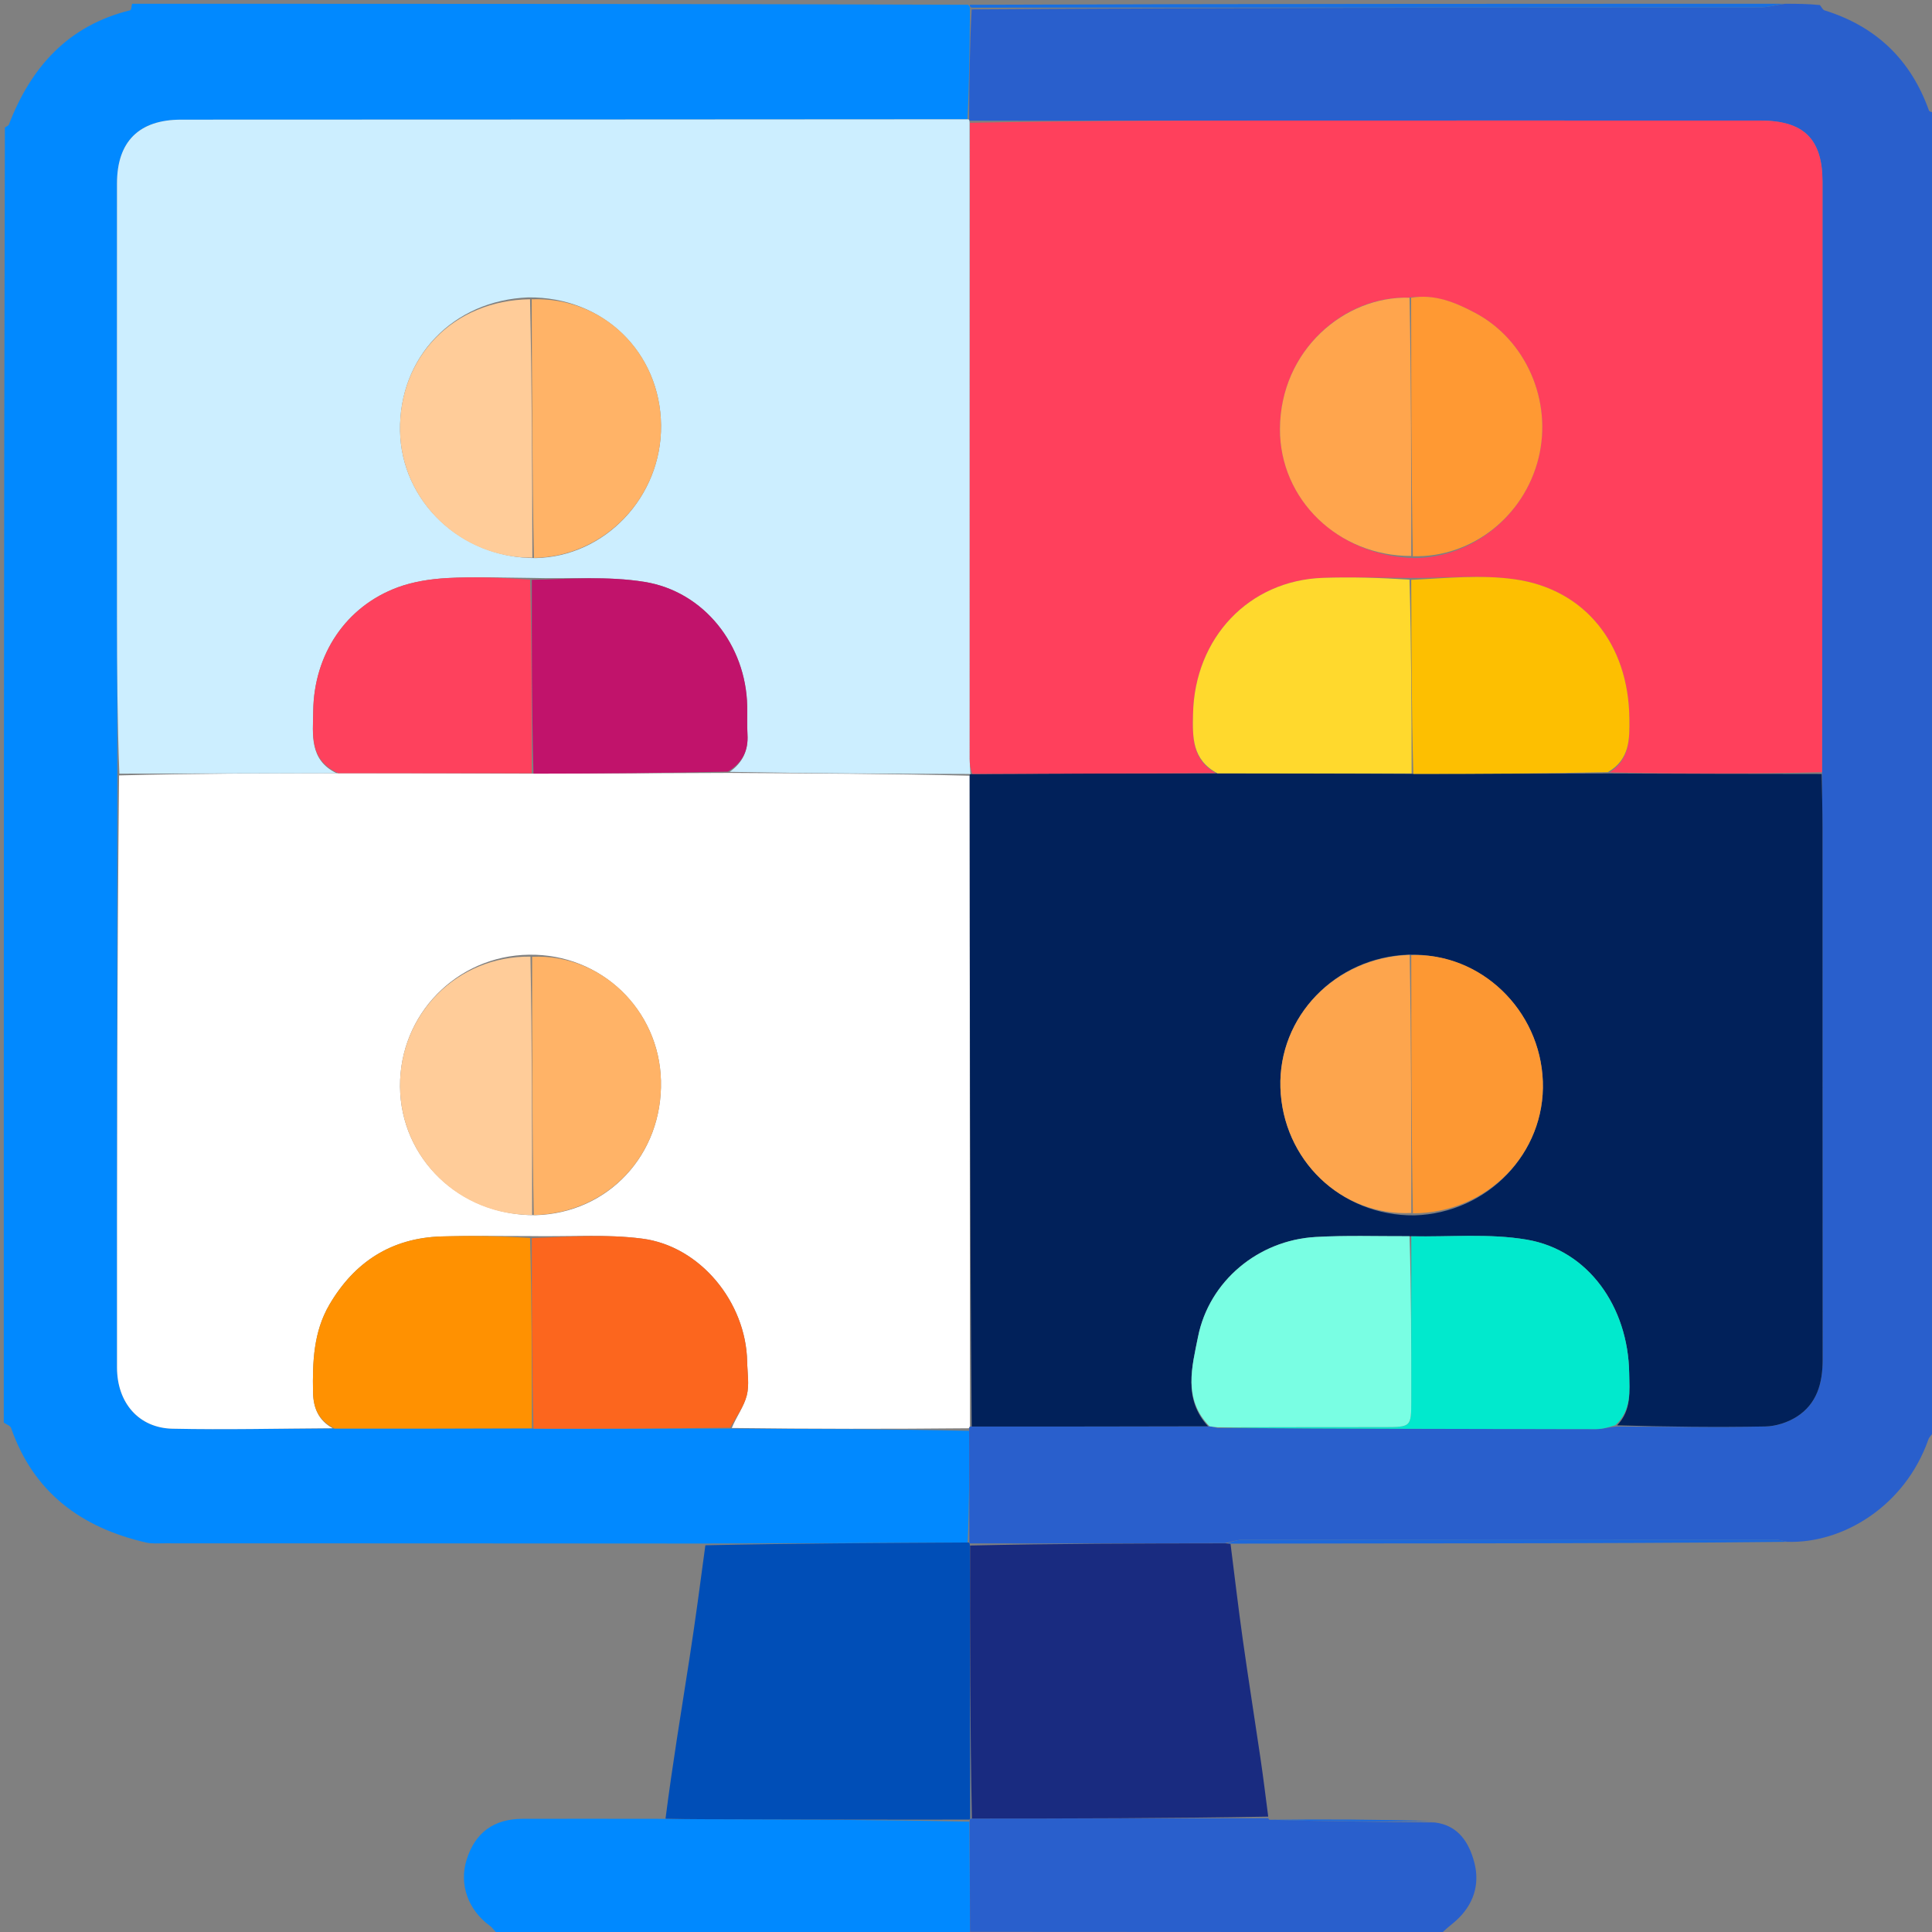 <svg width="512" height="512" viewBox="0 0 512 512" fill="none" xmlns="http://www.w3.org/2000/svg">
<rect x="0" y="0" width="512" height="512" fill="#808080" stroke="none"/>
<g clip-path="url(#clip0_3_90)">
<path d="M1 377C1 262.646 1 148.292 1.296 33.784C1.852 33.426 2.25 33.275 2.352 33.01C8.222 17.756 18.068 6.753 34.52 2.716C34.803 2.647 34.845 1.594 35 1C108.688 1 182.375 1 256.543 1.262C257.039 1.697 257.056 1.871 257.05 2.51C256.96 12.505 256.892 22.035 256.376 31.617C186.614 31.681 117.301 31.682 47.987 31.713C36.825 31.718 31.012 37.525 31.007 48.595C30.991 87.084 30.986 125.574 31.008 164.063C31.015 177.722 31.11 191.382 31.096 205.503C31.018 258.11 30.995 310.255 31.012 362.4C31.015 371.713 36.739 378.427 45.709 378.619C59.855 378.921 74.014 378.571 88.617 378.583C106.353 378.613 123.641 378.558 141.392 378.612C158.977 378.654 176.1 378.585 193.669 378.606C214.994 378.699 235.873 378.704 256.822 379.191C256.891 389.353 256.889 399.032 256.431 408.777C232.945 408.925 209.914 409.01 186.424 409.053C138.513 409.008 91.061 409.006 43.61 408.992C41.953 408.992 40.234 409.145 38.648 408.778C21.536 404.819 8.901 395.558 2.937 378.427C2.719 377.802 1.665 377.469 1 377Z" fill="#0189FF"/>
<path d="M256.888 408.712C256.889 399.032 256.891 389.353 256.833 378.984C256.775 378.295 257.043 377.983 257.506 378.046C278.698 378.069 299.428 378.027 320.525 377.986C321.375 378.088 321.859 378.19 322.693 378.437C356.355 378.641 389.667 378.71 422.979 378.725C424.618 378.726 426.256 378.251 428.368 378.04C441.821 378.104 454.803 378.274 467.777 378.03C470.591 377.977 473.719 376.981 476.106 375.475C481.52 372.055 483.026 366.523 483.021 360.355C482.983 313.428 483.007 266.501 482.99 219.574C482.988 214.753 482.846 209.931 482.864 204.637C482.973 152.177 483.007 100.189 482.982 48.201C482.977 36.797 478.005 31.956 466.526 31.952C422.369 31.939 378.213 31.931 334.056 31.952C308.397 31.965 282.739 32.036 256.992 31.963C256.904 31.846 256.824 31.564 256.824 31.564C256.892 22.035 256.96 12.505 257.511 2.495C327.419 2.01 396.844 2.014 466.269 1.958C468.513 1.956 470.756 1.333 473 1C476.031 1 479.061 1 482.3 1.341C482.834 2.045 483.095 2.614 483.495 2.738C497.158 6.975 506.381 15.8 511.19 29.285C511.333 29.688 512.376 29.769 513 30C513 146.354 513 262.708 512.656 379.314C511.875 380.215 511.278 380.808 511.026 381.523C504.823 399.1 488.449 409.091 473.607 408.602C472.287 408.248 471.303 408.018 470.32 408.018C423.32 408 376.32 407.993 329.32 408.039C327.896 408.04 326.472 408.608 324.577 408.941C301.775 409.021 279.443 409.071 257.054 409.02C256.997 408.918 256.888 408.712 256.888 408.712Z" fill="#295FCC"/>
<path d="M132.469 513C131.276 512.103 130.702 510.999 129.802 510.344C124.03 506.141 121.606 499.346 123.672 492.802C125.94 485.618 130.874 482.016 138.542 482.004C150.686 481.985 162.831 481.993 175.909 482.012C179.991 482.059 183.14 482.095 186.288 482.105C209.819 482.179 233.35 482.248 256.912 482.766C256.986 492.795 257.028 502.376 257.046 512.217C257.015 512.652 257.007 512.826 257 513C215.646 513 174.292 513 132.469 513Z" fill="#0089FF"/>
<path d="M257.07 511.957C257.028 502.376 256.986 492.795 256.966 482.659C256.989 482.105 257.104 481.895 257.561 481.933C284.05 481.927 310.082 481.884 336.113 481.842C336.113 481.842 336.129 481.972 336.383 482.252C351.14 482.675 365.642 482.817 380.144 482.959C386.496 483.693 389.338 488.335 390.718 493.614C392.257 499.501 390.44 504.905 385.77 509.074C384.441 510.26 382.951 511.265 381.767 512.677C381.25 513 380.5 513 379.056 512.733C376.388 512.31 374.415 512.022 372.441 512.02C333.984 511.979 295.527 511.971 257.07 511.957Z" fill="#295FCC"/>
<path d="M472.531 1C470.756 1.333 468.513 1.956 466.269 1.958C396.844 2.014 327.419 2.01 257.533 2.03C257.056 1.871 257.039 1.697 257.011 1.262C328.688 1 400.375 1 472.531 1Z" fill="#196FE0"/>
<path d="M257.046 512.218C295.527 511.972 333.984 511.979 372.441 512.02C374.415 512.022 376.388 512.311 378.681 512.733C338.646 513 298.292 513 257.469 513C257.007 512.826 257.015 512.652 257.046 512.218Z" fill="#196FE0"/>
<path d="M257.043 377.983C257.043 377.983 256.775 378.295 256.764 378.502C235.873 378.704 214.994 378.699 193.93 378.433C195.185 375.386 197.166 372.735 197.91 369.773C198.617 366.958 198.063 363.818 198.005 360.822C197.704 345.16 185.611 330.249 170.216 328.254C160.584 327.006 150.693 327.756 140.455 327.574C132.33 327.571 124.663 327.439 117.006 327.669C103.744 328.068 93.929 334.42 87.3 345.739C83.092 352.925 82.801 360.91 82.958 368.986C83.039 373.182 84.426 376.423 88.168 378.497C74.014 378.571 59.855 378.921 45.709 378.619C36.739 378.427 31.015 371.713 31.012 362.4C30.995 310.255 31.018 258.11 31.554 205.493C51.111 204.979 70.142 204.936 89.63 204.905C107.028 204.921 123.967 204.928 141.378 205.025C158.792 204.999 175.735 204.881 193.163 204.828C214.747 204.966 235.847 205.039 256.97 205.568C257.01 263.344 257.027 320.664 257.043 377.983ZM141.885 322.035C161.147 321.538 175.646 305.994 175.158 286.363C174.693 267.679 159.357 252.721 140.172 253.009C121.036 253.287 105.856 268.82 106.014 287.963C106.17 306.969 121.762 322.113 141.885 322.035Z" fill="white"/>
<path d="M89.173 204.894C70.142 204.937 51.111 204.979 31.623 205.031C31.11 191.382 31.015 177.722 31.008 164.063C30.986 125.574 30.991 87.085 31.007 48.595C31.012 37.525 36.825 31.718 47.987 31.713C117.301 31.683 186.614 31.681 256.376 31.617C256.825 31.564 256.904 31.846 256.948 32.425C256.986 89.046 256.978 145.088 256.983 201.13C256.983 202.453 257.129 203.777 257.144 205.152C257.081 205.204 256.946 205.112 256.946 205.112C235.847 205.039 214.747 204.966 193.373 204.552C196.833 202.101 198.336 198.868 198.091 194.641C197.946 192.15 198.065 189.646 198.017 187.148C197.708 171.027 186.646 156.753 170.766 154.198C161.022 152.631 150.894 153.452 140.477 153.144C132.866 153.085 125.7 152.795 118.572 153.187C114.156 153.43 109.579 154.117 105.452 155.632C91.667 160.695 83.189 173.412 83.008 188.448C82.933 194.719 81.906 201.366 89.173 204.894ZM140.006 78.814C120.09 79.582 105.668 94.613 106.021 114.235C106.356 132.823 122.134 147.926 141.911 147.9C160.338 147.548 175.376 131.644 175.186 112.71C174.993 93.473 159.949 78.618 140.006 78.814Z" fill="#CCEEFF"/>
<path d="M256.935 482.212C233.35 482.248 209.819 482.179 186.288 482.105C183.14 482.095 179.991 482.059 176.37 481.979C178.18 467.775 180.526 453.638 182.722 439.478C184.246 429.649 185.564 419.788 186.929 409.517C209.914 409.009 232.945 408.925 256.431 408.777C256.888 408.712 256.997 408.918 257.014 409.476C257.055 433.987 257.079 457.941 257.104 481.895C257.104 481.895 256.989 482.105 256.935 482.212Z" fill="#004EB7"/>
<path d="M88.617 378.583C84.426 376.423 83.039 373.182 82.958 368.986C82.801 360.91 83.092 352.925 87.3 345.739C93.929 334.42 103.744 328.068 117.006 327.669C124.663 327.439 132.33 327.571 140.465 328.071C140.934 345.236 140.931 361.869 140.928 378.503C123.641 378.558 106.353 378.613 88.617 378.583Z" fill="#FF9101"/>
<path d="M141.392 378.612C140.931 361.869 140.934 345.236 140.927 328.106C150.693 327.756 160.584 327.006 170.216 328.254C185.611 330.249 197.704 345.16 198.005 360.822C198.063 363.818 198.617 366.958 197.91 369.773C197.166 372.735 195.185 375.386 193.484 378.345C176.1 378.585 158.977 378.653 141.392 378.612Z" fill="#FC661E"/>
<path d="M257.506 378.046C257.027 320.664 257.01 263.344 256.97 205.568C256.946 205.112 257.081 205.204 257.599 205.145C279.479 205.017 300.841 204.948 322.649 204.946C340.096 205 357.096 204.987 374.544 205.09C391.953 205.098 408.915 204.992 426.348 204.966C445.469 205.068 464.119 205.089 482.769 205.109C482.846 209.931 482.988 214.753 482.99 219.574C483.007 266.501 482.983 313.428 483.021 360.355C483.026 366.523 481.52 372.055 476.106 375.475C473.719 376.981 470.591 377.977 467.777 378.03C454.803 378.274 441.821 378.104 428.547 377.733C432.43 373.68 431.828 368.698 431.754 363.918C431.48 346.237 420.858 331.32 404.697 328.534C394.712 326.812 384.253 327.842 373.536 327.612C364.913 327.639 356.742 327.35 348.614 327.817C333.48 328.687 320.442 339.461 317.487 354.284C315.912 362.18 313.47 370.762 320.159 377.986C299.429 378.027 278.698 378.069 257.506 378.046ZM374.866 322.084C394.244 321.504 409.538 305.541 408.867 286.596C408.194 267.62 392.364 252.427 373.142 253.004C353.834 253.718 338.749 269.424 339.324 288.215C339.908 307.292 355.359 322.309 374.866 322.084Z" fill="#01215A"/>
<path d="M322.203 204.878C300.841 204.948 279.479 205.017 257.663 205.093C257.129 203.777 256.983 202.453 256.983 201.13C256.978 145.088 256.986 89.046 257.036 32.542C282.739 32.036 308.397 31.965 334.056 31.952C378.213 31.931 422.369 31.939 466.526 31.952C478.005 31.956 482.977 36.797 482.982 48.201C483.007 100.189 482.973 152.177 482.864 204.637C464.119 205.089 445.469 205.068 426.566 204.698C431.996 201.204 431.859 195.766 431.798 190.373C431.577 170.74 420.089 156.145 401.408 153.515C392.432 152.251 383.14 153.241 373.526 153.158C365.584 153.102 358.1 152.887 350.632 153.137C330.988 153.795 316.601 169.008 316.167 189.201C316.036 195.313 315.848 201.321 322.203 204.878ZM374.839 147.904C390.143 147.813 403.877 136.785 407.696 121.522C411.498 106.329 404.444 90.075 390.908 82.907C385.619 80.106 380.181 77.858 373.095 78.895C356.358 78.365 339.294 92.791 339.204 113.677C339.124 132.398 354.725 147.404 374.839 147.904Z" fill="#FF405C"/>
<path d="M257.561 481.933C257.079 457.941 257.055 433.987 257.071 409.577C279.443 409.071 301.775 409.021 324.841 409.001C325.751 409.068 325.928 409.103 326.105 409.139C327.176 417.57 328.156 426.014 329.34 434.429C330.821 444.945 332.493 455.433 334.035 465.941C334.771 470.955 335.397 475.986 336.093 481.426C310.082 481.884 284.05 481.927 257.561 481.933Z" fill="#192B80"/>
<path d="M374.007 327.637C384.253 327.842 394.712 326.812 404.697 328.534C420.858 331.32 431.48 346.237 431.754 363.918C431.828 368.698 432.43 373.68 428.073 377.69C426.256 378.251 424.618 378.726 422.979 378.725C389.667 378.71 356.355 378.64 323.119 378.402C337.672 378.215 352.15 378.207 366.628 378.199C373.994 378.195 373.996 378.196 373.998 371.071C374.002 356.593 374.004 342.115 374.007 327.637Z" fill="#01E9CD"/>
<path d="M373.536 327.612C374.004 342.115 374.002 356.593 373.998 371.071C373.996 378.196 373.994 378.195 366.628 378.199C352.15 378.207 337.672 378.215 322.769 378.257C321.859 378.19 321.375 378.088 320.525 377.986C313.47 370.762 315.912 362.18 317.487 354.284C320.442 339.461 333.48 328.687 348.614 327.817C356.742 327.35 364.913 327.639 373.536 327.612Z" fill="#79FEE3"/>
<path d="M326.564 409.081C325.928 409.103 325.751 409.068 325.312 408.972C326.472 408.608 327.896 408.04 329.32 408.039C376.32 407.993 423.32 408 470.32 408.018C471.303 408.019 472.287 408.248 473.607 408.602C447.626 408.888 421.308 408.96 394.991 408.995C372.335 409.026 349.679 409.016 326.564 409.081Z" fill="#1E68D9"/>
<path d="M379.89 482.6C365.642 482.817 351.14 482.675 336.319 482.266C350.545 482.08 365.091 482.16 379.89 482.6Z" fill="#1E6BDB"/>
<path d="M89.63 204.905C81.906 201.366 82.933 194.719 83.008 188.448C83.189 173.412 91.667 160.695 105.452 155.632C109.579 154.117 114.156 153.43 118.572 153.187C125.7 152.795 132.866 153.085 140.479 153.599C140.931 171.052 140.919 187.993 140.907 204.934C123.967 204.928 107.028 204.921 89.63 204.905Z" fill="#FE415D"/>
<path d="M141.378 205.025C140.919 187.993 140.931 171.052 140.941 153.656C150.894 153.452 161.022 152.63 170.766 154.198C186.646 156.753 197.708 171.027 198.017 187.148C198.065 189.645 197.946 192.15 198.091 194.641C198.336 198.868 196.833 202.101 192.888 204.486C175.735 204.881 158.792 204.999 141.378 205.025Z" fill="#C1136B"/>
<path d="M141.02 321.963C121.762 322.113 106.17 306.969 106.014 287.963C105.856 268.82 121.036 253.287 140.581 253.51C141 276.662 141.01 299.313 141.02 321.963Z" fill="#FFCC99"/>
<path d="M141.452 321.999C141.01 299.313 141 276.662 141.018 253.55C159.357 252.721 174.693 267.679 175.158 286.363C175.646 305.994 161.147 321.538 141.452 321.999Z" fill="#FFB367"/>
<path d="M141.082 147.794C122.134 147.926 106.356 132.823 106.021 114.235C105.668 94.613 120.09 79.582 140.467 79.306C140.979 102.464 141.031 125.129 141.082 147.794Z" fill="#FFCC99"/>
<path d="M141.496 147.847C141.031 125.129 140.979 102.464 140.903 79.316C159.949 78.617 174.993 93.473 175.186 112.71C175.376 131.644 160.338 147.548 141.496 147.847Z" fill="#FFB367"/>
<path d="M322.649 204.946C315.848 201.321 316.036 195.313 316.167 189.201C316.601 169.008 330.988 153.795 350.632 153.137C358.1 152.887 365.584 153.102 373.528 153.611C374.03 171.069 374.064 188.022 374.097 204.974C357.096 204.987 340.096 205 322.649 204.946Z" fill="#FFD92D"/>
<path d="M374.544 205.09C374.064 188.022 374.03 171.069 373.994 153.663C383.14 153.241 392.432 152.251 401.408 153.515C420.089 156.145 431.577 170.74 431.798 190.373C431.859 195.766 431.996 201.204 426.095 204.618C408.915 204.992 391.953 205.098 374.544 205.09Z" fill="#FDBF01"/>
<path d="M374 253.131C392.364 252.427 408.194 267.62 408.867 286.596C409.538 305.541 394.244 321.504 374.433 321.538C374 298.371 374 275.751 374 253.131Z" fill="#FD9833"/>
<path d="M373.571 253.067C374 275.751 374 298.371 373.999 321.454C355.359 322.309 339.908 307.292 339.324 288.215C338.749 269.424 353.834 253.718 373.571 253.067Z" fill="#FDA54D"/>
<path d="M373.973 78.904C380.181 77.858 385.619 80.106 390.908 82.907C404.444 90.075 411.498 106.329 407.696 121.522C403.877 136.786 390.143 147.813 374.417 147.395C373.988 124.225 373.981 101.565 373.973 78.904Z" fill="#FF9933"/>
<path d="M373.534 78.899C373.981 101.565 373.988 124.225 373.993 147.334C354.725 147.404 339.124 132.398 339.204 113.677C339.294 92.791 356.358 78.365 373.534 78.899Z" fill="#FFA54D"/>
</g>
<defs>
<clipPath id="clip0_3_90">
<rect width="512" height="512" fill="white"/>
</clipPath>
</defs>
</svg>
